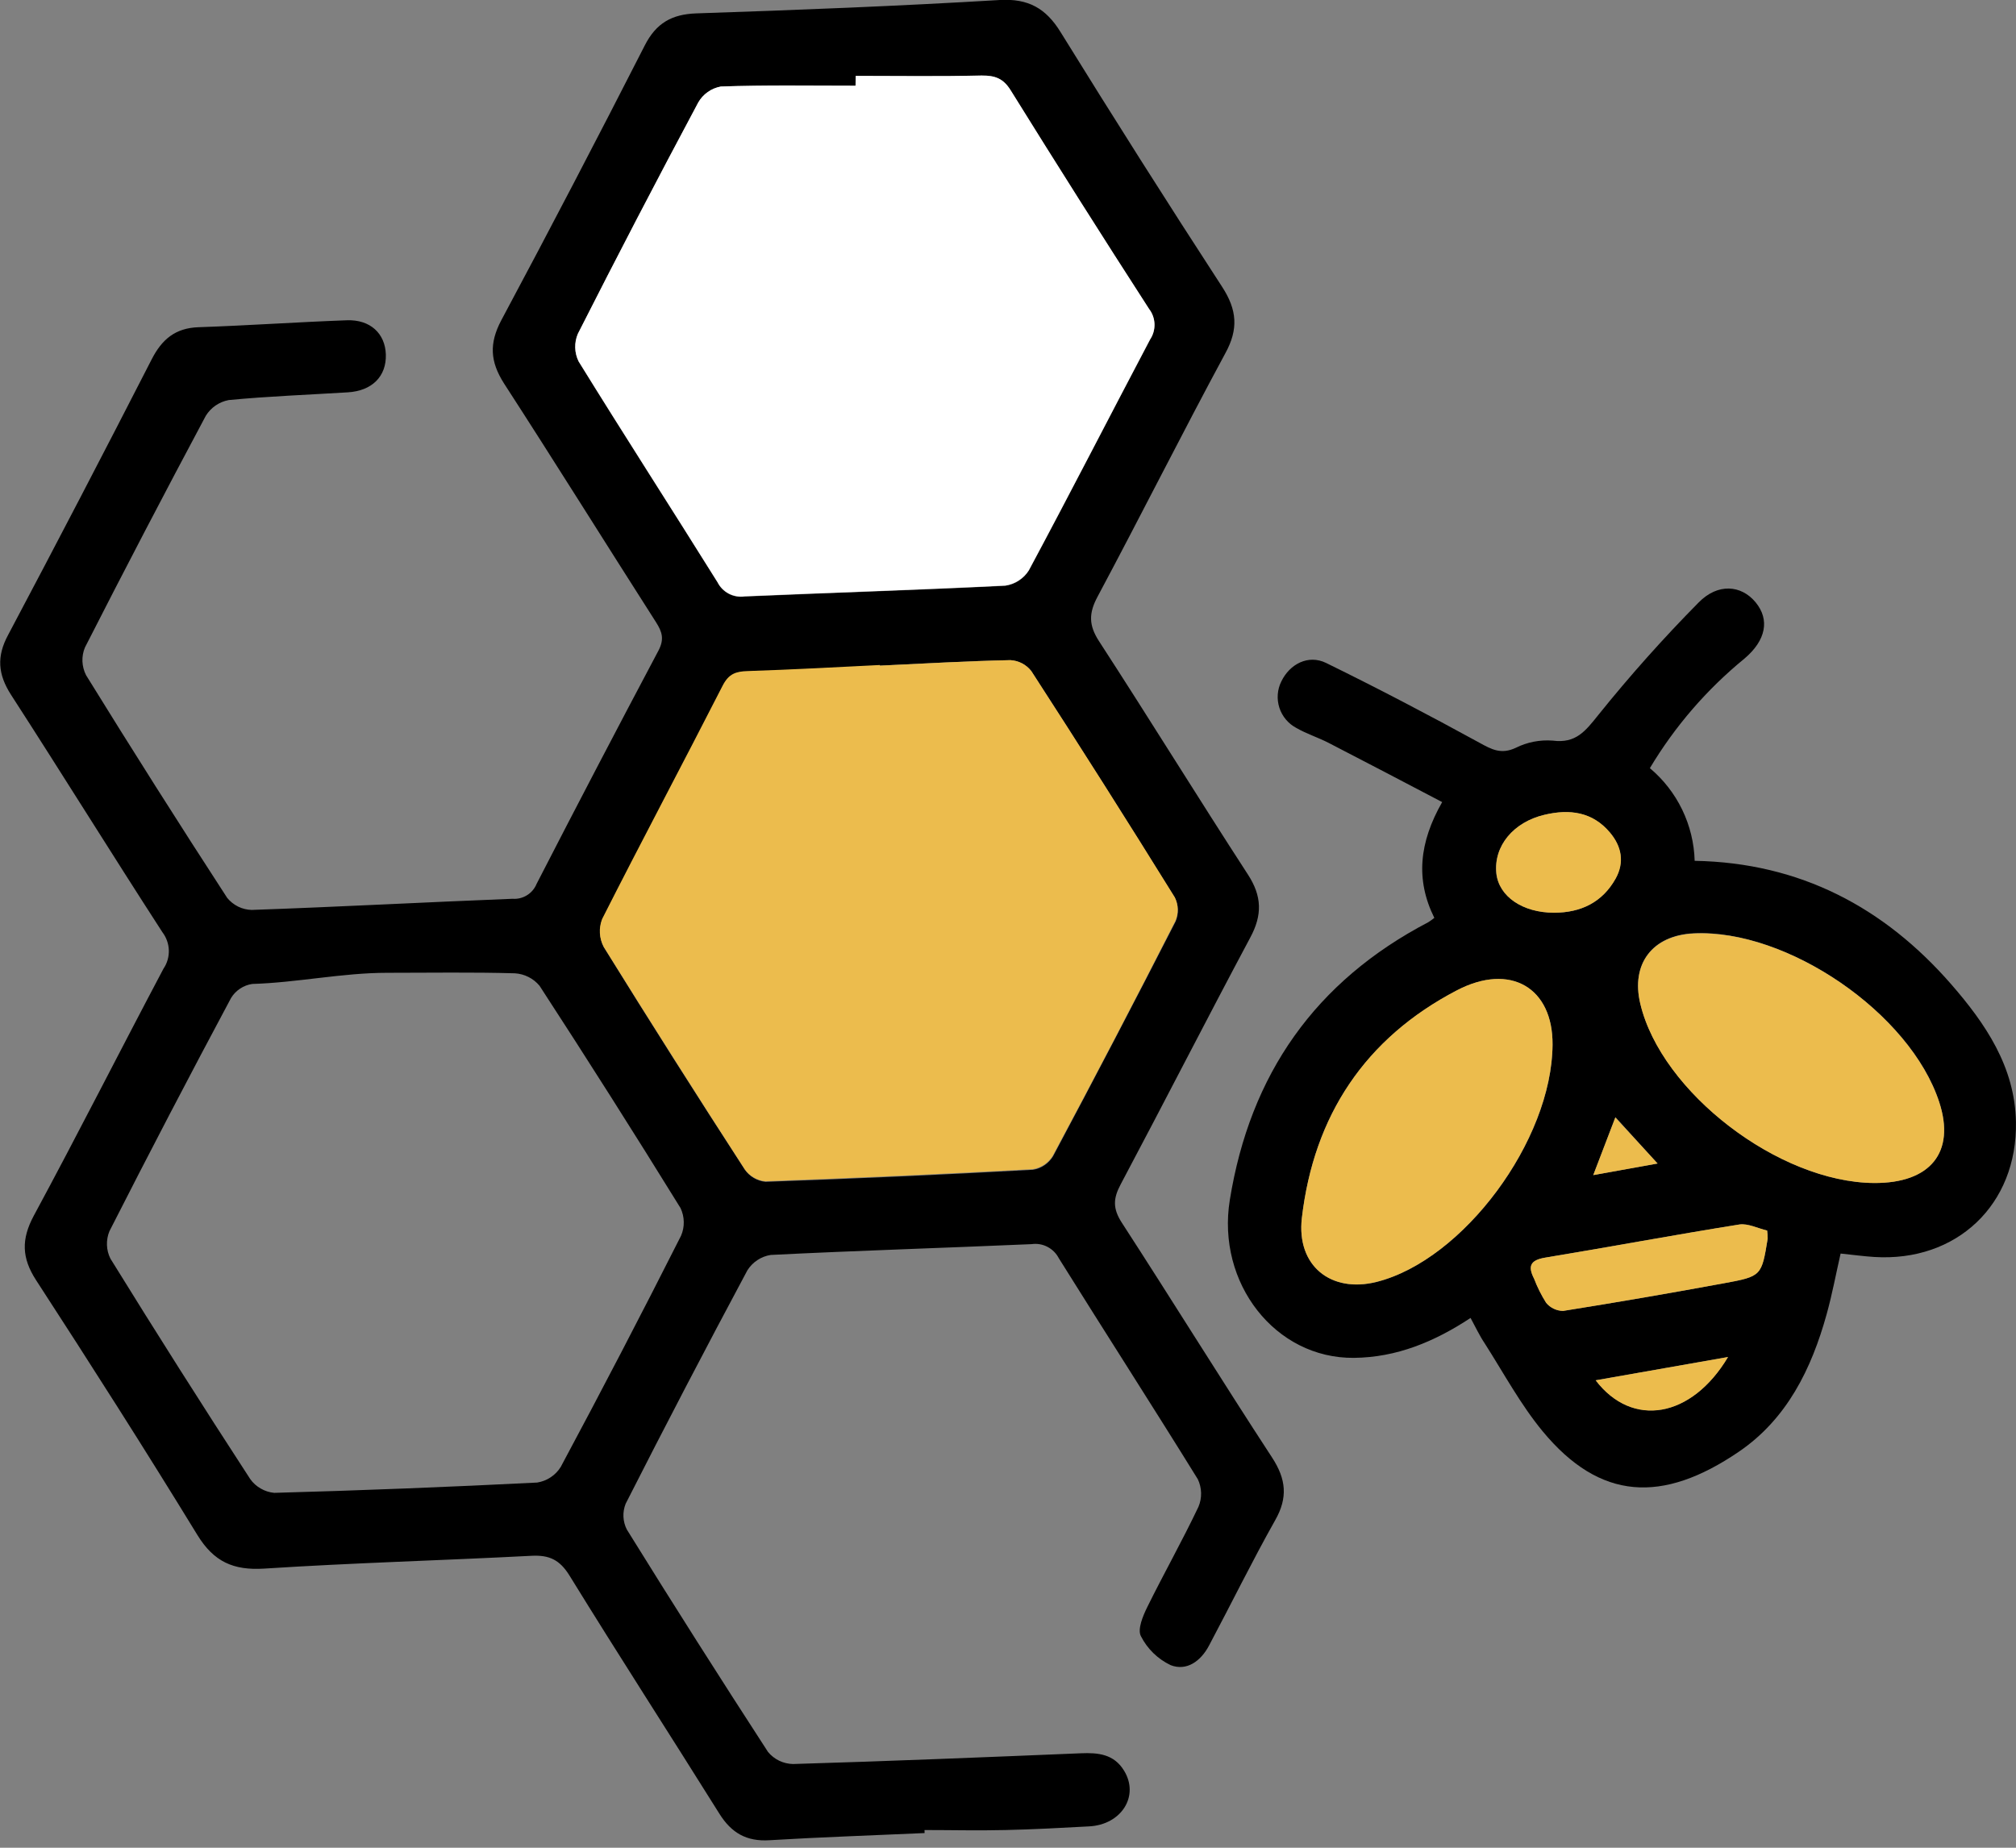 <svg width="36" height="33" viewBox="0 0 36 33" fill="none" xmlns="http://www.w3.org/2000/svg">
<rect x="0" y="0" width="36" height="33" fill="#808080" stroke="none"/>
<path d="M16.511 32.738C15.587 32.78 14.664 32.81 13.741 32.866C13.331 32.892 13.061 32.736 12.846 32.392C11.958 30.971 11.047 29.564 10.169 28.138C9.995 27.857 9.808 27.77 9.492 27.786C7.9 27.869 6.306 27.912 4.716 28.015C4.166 28.049 3.818 27.892 3.525 27.415C2.588 25.884 1.622 24.369 0.644 22.863C0.386 22.465 0.379 22.131 0.603 21.713C1.392 20.252 2.141 18.77 2.919 17.301C2.985 17.204 3.018 17.089 3.015 16.972C3.011 16.855 2.971 16.742 2.9 16.649C1.99 15.243 1.108 13.819 0.199 12.412C-0.039 12.043 -0.063 11.723 0.147 11.336C1.013 9.702 1.867 8.062 2.709 6.417C2.892 6.059 3.132 5.858 3.545 5.844C4.428 5.814 5.311 5.752 6.194 5.72C6.612 5.705 6.877 5.956 6.89 6.329C6.903 6.721 6.644 6.982 6.209 7.007C5.5 7.051 4.79 7.077 4.084 7.145C4 7.161 3.92 7.194 3.85 7.242C3.779 7.291 3.72 7.353 3.675 7.426C2.943 8.797 2.224 10.175 1.518 11.561C1.484 11.64 1.469 11.726 1.472 11.812C1.476 11.898 1.498 11.983 1.537 12.059C2.361 13.393 3.201 14.719 4.057 16.036C4.11 16.101 4.177 16.154 4.253 16.192C4.328 16.229 4.411 16.249 4.495 16.251C6.048 16.197 7.6 16.113 9.152 16.052C9.243 16.059 9.333 16.037 9.41 15.989C9.488 15.941 9.548 15.87 9.582 15.786C10.298 14.393 11.024 13.004 11.758 11.62C11.865 11.416 11.825 11.287 11.716 11.115C10.807 9.693 9.914 8.26 8.997 6.843C8.753 6.457 8.733 6.135 8.95 5.723C9.821 4.094 10.675 2.456 11.515 0.809C11.717 0.414 11.995 0.254 12.435 0.239C14.243 0.179 16.05 0.108 17.856 -5.81911e-05C18.362 -0.028 18.677 0.147 18.94 0.575C19.885 2.103 20.846 3.62 21.825 5.125C22.09 5.533 22.118 5.878 21.881 6.309C21.104 7.749 20.371 9.212 19.6 10.655C19.441 10.951 19.44 11.165 19.625 11.451C20.523 12.834 21.388 14.238 22.285 15.62C22.535 16.005 22.543 16.34 22.328 16.741C21.546 18.206 20.791 19.686 20.011 21.154C19.877 21.406 19.869 21.584 20.033 21.838C20.937 23.232 21.811 24.646 22.718 26.035C22.965 26.415 23.001 26.746 22.772 27.149C22.358 27.884 21.987 28.643 21.59 29.389C21.444 29.666 21.192 29.851 20.904 29.739C20.675 29.63 20.488 29.448 20.373 29.221C20.309 29.099 20.409 28.86 20.488 28.7C20.784 28.1 21.114 27.516 21.401 26.911C21.434 26.833 21.45 26.749 21.448 26.664C21.446 26.579 21.426 26.495 21.39 26.419C20.572 25.097 19.73 23.79 18.907 22.471C18.862 22.384 18.791 22.313 18.704 22.268C18.618 22.223 18.519 22.206 18.422 22.22C16.869 22.288 15.316 22.335 13.763 22.413C13.678 22.426 13.597 22.457 13.525 22.505C13.453 22.552 13.392 22.615 13.346 22.688C12.607 24.069 11.882 25.458 11.172 26.857C11.143 26.931 11.129 27.01 11.133 27.09C11.137 27.169 11.157 27.247 11.194 27.318C12.02 28.651 12.861 29.974 13.715 31.29C13.769 31.355 13.837 31.409 13.914 31.446C13.991 31.483 14.075 31.503 14.161 31.505C15.874 31.454 17.588 31.384 19.301 31.313C19.612 31.3 19.892 31.328 20.072 31.623C20.35 32.074 20.027 32.592 19.442 32.619C18.947 32.646 18.451 32.673 17.956 32.684C17.461 32.696 16.989 32.684 16.509 32.684L16.511 32.738ZM15.714 11.888C14.925 11.925 14.136 11.967 13.351 11.996C13.147 12.002 13.018 12.043 12.912 12.249C12.2 13.648 11.464 15.027 10.756 16.423C10.725 16.503 10.711 16.589 10.716 16.675C10.721 16.76 10.744 16.844 10.784 16.92C11.609 18.253 12.449 19.578 13.302 20.892C13.345 20.953 13.399 21.003 13.463 21.04C13.527 21.077 13.598 21.1 13.671 21.107C15.264 21.051 16.856 20.98 18.447 20.892C18.52 20.88 18.59 20.853 18.651 20.811C18.712 20.77 18.764 20.716 18.803 20.653C19.545 19.259 20.276 17.86 20.994 16.456C21.022 16.389 21.036 16.317 21.034 16.245C21.032 16.172 21.014 16.101 20.982 16.036C20.137 14.673 19.282 13.323 18.417 11.986C18.372 11.928 18.316 11.881 18.251 11.847C18.186 11.813 18.115 11.794 18.042 11.79C17.266 11.806 16.491 11.851 15.714 11.888ZM15.284 1.355V1.531C14.482 1.531 13.679 1.517 12.877 1.545C12.792 1.56 12.712 1.593 12.642 1.642C12.572 1.691 12.513 1.755 12.47 1.83C11.737 3.199 11.021 4.575 10.321 5.96C10.287 6.039 10.27 6.124 10.271 6.21C10.273 6.296 10.294 6.38 10.332 6.457C11.148 7.779 11.991 9.085 12.814 10.403C12.858 10.49 12.929 10.562 13.015 10.607C13.102 10.652 13.201 10.669 13.298 10.655C14.85 10.587 16.403 10.54 17.953 10.462C18.038 10.45 18.12 10.419 18.192 10.372C18.264 10.325 18.326 10.263 18.372 10.19C19.105 8.822 19.812 7.44 20.537 6.067C20.591 5.985 20.619 5.889 20.616 5.79C20.612 5.692 20.578 5.598 20.518 5.52C19.683 4.229 18.86 2.927 18.047 1.616C17.914 1.401 17.768 1.347 17.527 1.353C16.78 1.367 16.03 1.355 15.281 1.355H15.284ZM6.914 17.374C6.111 17.374 5.302 17.55 4.505 17.573C4.427 17.584 4.353 17.613 4.288 17.656C4.222 17.699 4.167 17.757 4.126 17.824C3.388 19.204 2.664 20.592 1.954 21.989C1.922 22.067 1.907 22.151 1.91 22.236C1.913 22.321 1.934 22.404 1.972 22.479C2.788 23.8 3.62 25.112 4.468 26.415C4.517 26.485 4.582 26.543 4.656 26.585C4.73 26.628 4.812 26.654 4.897 26.662C6.462 26.619 8.027 26.557 9.593 26.478C9.678 26.464 9.76 26.433 9.832 26.385C9.905 26.337 9.966 26.275 10.012 26.201C10.745 24.834 11.461 23.457 12.16 22.073C12.195 21.994 12.212 21.909 12.21 21.823C12.209 21.737 12.189 21.653 12.152 21.575C11.329 20.243 10.49 18.92 9.635 17.606C9.581 17.541 9.514 17.487 9.438 17.449C9.363 17.411 9.28 17.388 9.195 17.383C8.439 17.361 7.676 17.374 6.914 17.374Z" fill="black"/>
<path d="M26.26 23.538C25.616 23.963 24.94 24.243 24.179 24.251C22.772 24.266 21.721 22.915 21.961 21.431C22.323 19.185 23.488 17.525 25.506 16.47C25.543 16.446 25.579 16.421 25.613 16.393C25.275 15.711 25.342 15.046 25.753 14.325C25.072 13.968 24.403 13.617 23.73 13.27C23.541 13.172 23.333 13.107 23.149 13.001C23.005 12.925 22.896 12.795 22.846 12.64C22.796 12.485 22.808 12.316 22.881 12.17C23.031 11.859 23.362 11.685 23.68 11.84C24.602 12.292 25.512 12.768 26.413 13.262C26.637 13.386 26.806 13.478 27.067 13.356C27.271 13.254 27.498 13.21 27.726 13.227C28.141 13.282 28.311 13.057 28.544 12.766C29.105 12.068 29.702 11.399 30.331 10.762C30.675 10.41 31.094 10.447 31.35 10.757C31.606 11.067 31.537 11.437 31.149 11.764C30.478 12.313 29.907 12.974 29.462 13.719C29.704 13.922 29.901 14.175 30.039 14.46C30.177 14.746 30.253 15.057 30.262 15.374C32.147 15.408 33.647 16.207 34.844 17.58C35.452 18.279 35.981 19.05 35.999 20.038C36.026 21.514 34.94 22.543 33.466 22.449C33.281 22.437 33.096 22.412 32.868 22.388C32.784 22.756 32.717 23.119 32.618 23.474C32.347 24.451 31.909 25.343 31.05 25.928C29.688 26.855 28.573 26.802 27.547 25.562C27.151 25.082 26.85 24.52 26.512 23.991C26.419 23.853 26.347 23.697 26.26 23.538ZM33.466 21.128C34.473 21.134 34.921 20.576 34.629 19.681C34.113 18.096 31.915 16.589 30.242 16.668C29.506 16.704 29.121 17.212 29.291 17.922C29.666 19.508 31.766 21.117 33.466 21.128ZM27.724 18.658C27.732 17.643 26.972 17.187 26.015 17.689C24.378 18.542 23.458 19.925 23.248 21.757C23.15 22.606 23.766 23.101 24.584 22.895C26.13 22.503 27.716 20.37 27.724 18.658ZM31.556 21.977C31.388 21.938 31.216 21.846 31.062 21.869C29.904 22.054 28.75 22.27 27.593 22.461C27.329 22.505 27.279 22.612 27.395 22.837C27.452 22.987 27.524 23.131 27.609 23.267C27.646 23.312 27.693 23.348 27.745 23.373C27.797 23.398 27.854 23.412 27.912 23.412C28.874 23.26 29.834 23.095 30.79 22.917C31.456 22.795 31.455 22.786 31.566 22.124C31.567 22.075 31.563 22.026 31.556 21.977ZM27.751 16.301C28.228 16.301 28.611 16.118 28.849 15.69C29.01 15.4 28.957 15.116 28.747 14.869C28.433 14.5 28.029 14.446 27.578 14.552C27.027 14.682 26.671 15.108 26.719 15.598C26.766 16.011 27.189 16.299 27.751 16.301ZM30.857 24.236L28.494 24.652C29.149 25.507 30.207 25.326 30.857 24.236ZM29.599 20.78L28.847 19.952L28.451 20.987L29.599 20.78Z" fill="black"/>
<path d="M15.714 11.888C16.491 11.852 17.267 11.806 18.042 11.79C18.115 11.794 18.186 11.813 18.251 11.847C18.316 11.881 18.372 11.928 18.417 11.986C19.283 13.323 20.137 14.669 20.978 16.025C21.01 16.09 21.028 16.162 21.03 16.234C21.032 16.306 21.018 16.378 20.99 16.445C20.274 17.853 19.543 19.252 18.799 20.642C18.76 20.706 18.708 20.759 18.647 20.801C18.585 20.842 18.516 20.869 18.443 20.881C16.852 20.967 15.259 21.039 13.667 21.097C13.593 21.09 13.522 21.067 13.459 21.029C13.395 20.992 13.34 20.942 13.298 20.881C12.447 19.565 11.608 18.241 10.78 16.909C10.74 16.833 10.717 16.75 10.712 16.664C10.707 16.578 10.721 16.493 10.752 16.413C11.46 15.014 12.196 13.633 12.908 12.238C13.016 12.032 13.142 11.992 13.347 11.985C14.136 11.959 14.925 11.917 15.71 11.877L15.714 11.888Z" fill="#ECBC4D"/>
<path d="M15.281 1.355C16.034 1.355 16.78 1.367 17.528 1.348C17.768 1.348 17.915 1.398 18.048 1.612C18.86 2.919 19.683 4.221 20.519 5.516C20.579 5.593 20.613 5.688 20.616 5.786C20.619 5.884 20.592 5.981 20.537 6.062C19.813 7.436 19.105 8.818 18.372 10.185C18.326 10.258 18.265 10.32 18.192 10.367C18.12 10.414 18.038 10.445 17.953 10.458C16.403 10.535 14.851 10.583 13.298 10.65C13.201 10.664 13.103 10.647 13.016 10.602C12.929 10.557 12.858 10.486 12.814 10.399C11.991 9.08 11.149 7.775 10.332 6.453C10.295 6.377 10.274 6.294 10.272 6.209C10.269 6.124 10.285 6.04 10.318 5.962C11.02 4.578 11.736 3.201 12.467 1.832C12.509 1.757 12.567 1.693 12.637 1.644C12.706 1.594 12.786 1.561 12.87 1.545C13.672 1.517 14.475 1.531 15.277 1.531L15.281 1.355Z" fill="white"/>
<path d="M33.466 21.128C31.766 21.117 29.666 19.508 29.291 17.928C29.121 17.218 29.506 16.71 30.242 16.673C31.915 16.589 34.11 18.096 34.629 19.686C34.921 20.577 34.473 21.134 33.466 21.128Z" fill="#ECBC4D"/>
<path d="M27.724 18.658C27.711 20.37 26.13 22.503 24.584 22.893C23.765 23.099 23.15 22.604 23.247 21.755C23.462 19.926 24.378 18.541 26.015 17.687C26.974 17.188 27.732 17.643 27.724 18.658Z" fill="#ECBC4D"/>
<path d="M31.556 21.977C31.563 22.026 31.566 22.075 31.565 22.124C31.458 22.786 31.458 22.795 30.79 22.918C29.832 23.094 28.873 23.259 27.912 23.413C27.854 23.412 27.796 23.398 27.744 23.373C27.692 23.348 27.645 23.312 27.609 23.267C27.523 23.131 27.451 22.987 27.394 22.837C27.278 22.612 27.328 22.505 27.593 22.461C28.75 22.27 29.903 22.054 31.061 21.869C31.216 21.848 31.388 21.938 31.556 21.977Z" fill="#ECBC4D"/>
<path d="M27.751 16.301C27.189 16.301 26.766 16.011 26.722 15.598C26.67 15.108 27.027 14.682 27.581 14.552C28.032 14.444 28.441 14.5 28.75 14.869C28.958 15.116 29.013 15.4 28.852 15.691C28.613 16.118 28.228 16.299 27.751 16.301Z" fill="#ECBC4D"/>
<path d="M30.858 24.236C30.208 25.326 29.149 25.511 28.494 24.652L30.858 24.236Z" fill="#ECBC4D"/>
<path d="M29.6 20.78L28.451 20.987L28.845 19.958L29.6 20.78Z" fill="#ECBC4D"/>
</svg>
